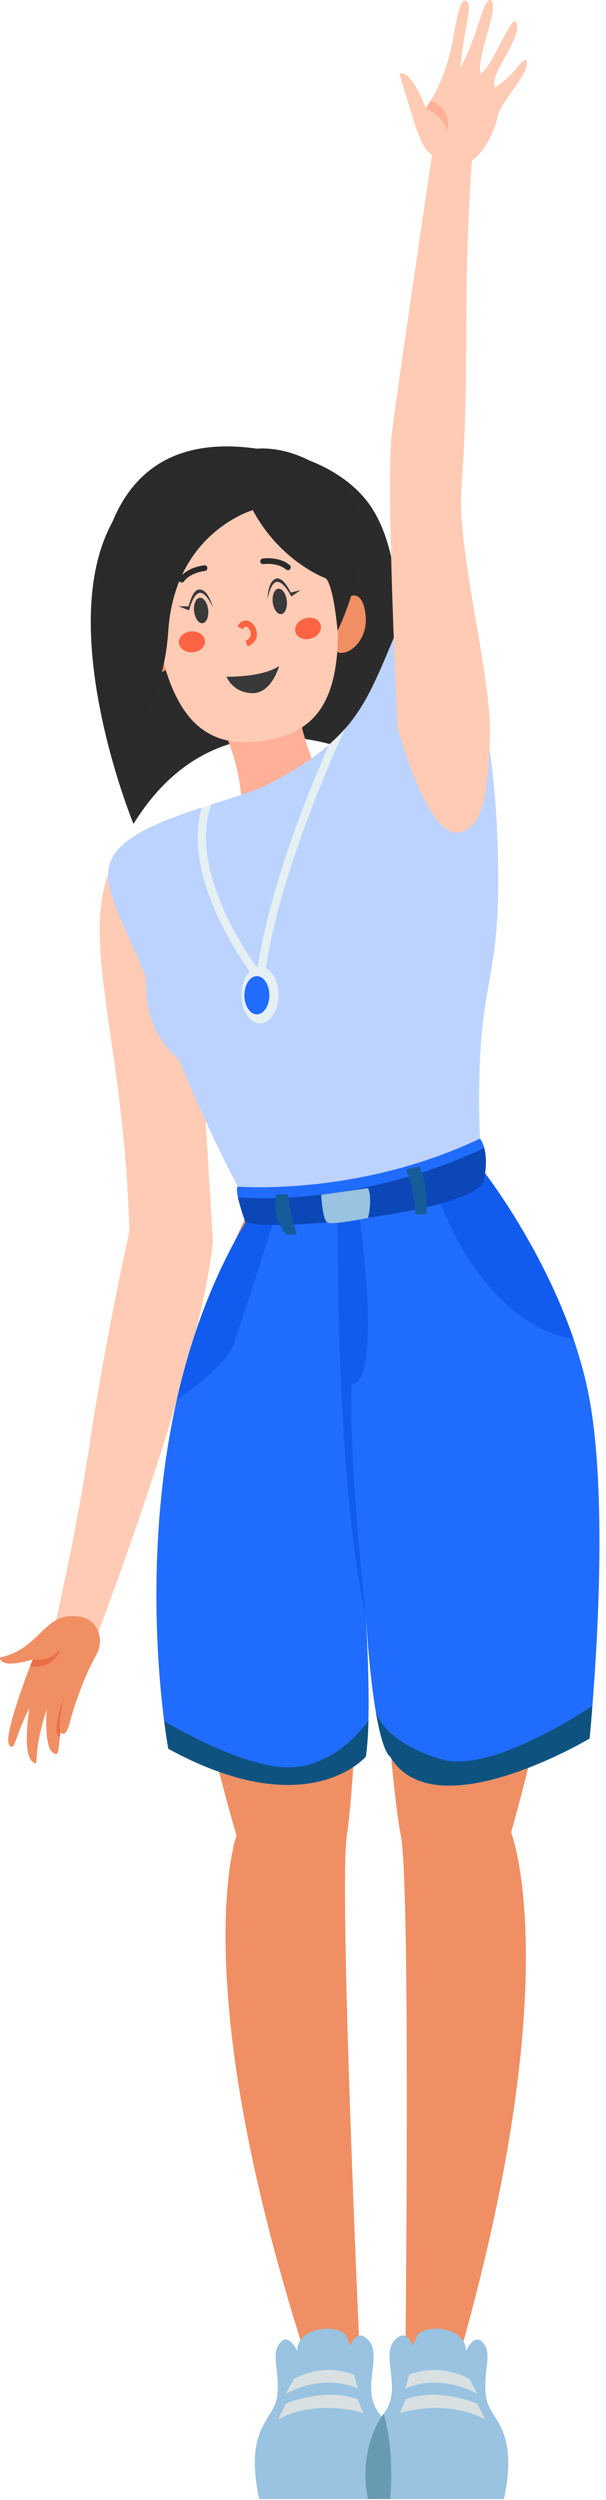 <svg width="92" height="379" viewBox="0 0 92 379" fill="none" xmlns="http://www.w3.org/2000/svg">
<path d="M18.846 127.843C10.456 139.6 18.811 154.87 19.633 186.7C19.633 186.7 15.946 203.295 13.707 218.273C11.468 233.251 8.198 246.944 8.198 246.944L13.916 250.064C13.916 250.064 30.306 207.849 32.326 188.242L29.131 135.765L18.846 127.843Z" fill="#FFCBB4"/>
<path d="M18.083 77.464C27.762 63.292 49.495 66.631 56.302 76.788C64.534 89.07 57.835 115.871 57.835 115.871C57.835 115.871 34.404 102.034 20.265 124.912C20.265 124.912 7.256 93.314 18.083 77.464Z" fill="#2B2B2B"/>
<path d="M44.338 100.145C44.338 100.145 44.441 110.634 49.465 119.544C49.465 119.544 46.51 126.393 36.662 123.267C36.662 123.267 37.472 114.259 30.254 104.296C25.42 97.624 44.338 100.145 44.338 100.145Z" fill="#FFB097"/>
<path d="M23.897 94.993C23.897 94.993 19.595 91.584 19.639 96.144C19.689 101.428 24.667 102.985 25.403 101.217C26.137 99.451 23.897 94.993 23.897 94.993Z" fill="#F08F64"/>
<path d="M50.942 92.142C50.942 92.142 54.358 87.843 55.351 92.294C56.502 97.45 52.006 100.099 50.889 98.545C49.773 96.992 50.942 92.141 50.942 92.141V92.142Z" fill="#F08F64"/>
<path d="M39.175 112.409C30.613 113.395 25.138 108.353 23.208 91.565C22.212 82.905 26.004 77.086 35.594 75.981C45.184 74.876 49.834 79.722 50.829 88.385C52.903 106.424 48.021 111.39 39.176 112.409H39.175Z" fill="#FFCBB4"/>
<path d="M48.677 94.706C48.926 95.55 48.273 96.487 47.218 96.798C46.162 97.11 45.106 96.678 44.857 95.834C44.608 94.99 45.26 94.053 46.316 93.741C47.37 93.429 48.427 93.861 48.677 94.706Z" fill="#FD6444"/>
<path d="M31.127 97.206C31.171 98.085 30.315 98.843 29.217 98.896C28.119 98.95 27.193 98.282 27.149 97.404C27.106 96.524 27.962 95.767 29.06 95.713C30.158 95.659 31.083 96.328 31.127 97.206Z" fill="#FD6444"/>
<path d="M43.97 86.355C43.813 86.469 43.595 86.466 43.44 86.338C42.113 85.23 40.03 85.522 40.009 85.525C39.773 85.56 39.555 85.397 39.52 85.162C39.484 84.926 39.646 84.707 39.883 84.672C39.984 84.657 42.371 84.324 43.992 85.676C44.175 85.828 44.199 86.1 44.047 86.282C44.025 86.311 43.997 86.335 43.971 86.355H43.97Z" fill="#2A2A2A"/>
<path d="M31.306 86.483C31.245 86.528 31.171 86.556 31.091 86.564C31.07 86.567 28.973 86.758 27.933 88.137C27.789 88.328 27.52 88.364 27.329 88.22C27.14 88.076 27.102 87.806 27.246 87.616C28.518 85.928 30.917 85.712 31.019 85.705C31.255 85.684 31.463 85.86 31.483 86.099C31.496 86.253 31.426 86.398 31.306 86.483Z" fill="#2A2A2A"/>
<path d="M43.54 91.049C43.663 92.114 43.282 93.031 42.692 93.099C42.102 93.168 41.524 92.36 41.402 91.295C41.279 90.231 41.659 89.313 42.25 89.245C42.84 89.178 43.418 89.984 43.541 91.049H43.54Z" fill="#393939"/>
<path d="M31.604 92.428C31.727 93.494 31.348 94.411 30.757 94.478C30.166 94.547 29.587 93.739 29.465 92.675C29.344 91.61 29.723 90.693 30.313 90.625C30.904 90.556 31.482 91.364 31.604 92.428Z" fill="#393939"/>
<path d="M34.376 102.59C34.376 102.59 39.794 102.722 42.373 100.972C42.373 100.972 41.276 105.103 38.323 105.085C35.369 105.066 34.376 102.59 34.376 102.59Z" fill="#393939"/>
<path d="M40.603 90.853C40.603 90.853 41.082 88.142 42.132 88.212C43.182 88.281 44.22 90.436 44.22 90.436L45.648 89.455L44.151 89.83C44.151 89.83 43.091 87.579 42.073 87.691C40.624 87.852 40.604 90.853 40.604 90.853H40.603Z" fill="#393939"/>
<path d="M32.325 92.122C32.325 92.122 31.244 89.592 30.236 89.897C29.228 90.204 28.707 92.538 28.707 92.538L27.094 91.908L28.637 91.932C28.637 91.932 29.16 89.498 30.176 89.377C31.624 89.204 32.325 92.122 32.325 92.122Z" fill="#393939"/>
<path d="M38.177 97.692C38.007 97.814 37.815 97.919 37.599 98.006L37.256 97.141C37.991 96.848 38.103 96.359 38.068 96.001C38.018 95.496 37.658 95.058 37.368 95.006C37.199 94.975 37.042 95.106 36.9 95.393L36.067 94.978C36.541 94.021 37.251 94.039 37.536 94.091C38.265 94.224 38.904 95.024 38.992 95.909C39.064 96.631 38.765 97.263 38.177 97.692Z" fill="#FD6444"/>
<path d="M38.373 77.338C38.373 77.338 26.552 80.703 25.548 95.633C24.545 110.563 16.419 112.498 16.419 112.498C16.419 112.498 4.632 63.098 39.001 68.019C39.001 68.019 46.327 67.154 52.393 74.166C58.46 81.179 51.24 95.633 51.24 95.633C51.24 95.633 50.698 88.92 49.469 87.678C49.469 87.678 42.601 85.213 38.373 77.338V77.338Z" fill="#2A2A2A"/>
<path d="M87.121 208.358C81.899 190.257 71.57 176.841 71.57 176.841L55.971 179.429L55.814 179.147L54.55 179.399L54.368 179.396L54.372 179.435L38.265 182.657C38.265 182.657 31.332 195.58 26.723 213.846C22.113 232.113 35.904 278.255 35.904 278.255C35.904 278.255 28.141 299.906 46.117 356.341H54.587C54.587 356.341 51.429 286.048 52.655 278.255C53.712 271.533 55.072 246.904 54.377 228.047C55.354 228.256 56.378 228.343 57.447 228.271L57.449 228.269C57.392 247.134 59.575 271.664 60.857 278.34C62.344 286.089 61.55 356.49 61.55 356.49L70.016 356.204C86.086 299.196 77.598 277.776 77.598 277.776C77.598 277.776 92.341 226.457 87.121 208.355V208.358Z" fill="#F08F64"/>
<path d="M73.192 177.299C56.216 190.119 38.235 183.776 38.235 183.776C38.235 183.776 33.541 175.949 27.093 160.526C22.951 157.178 22.056 152.306 22.19 148.32C19.052 140.075 14.86 134.321 17.005 130.101C18.795 126.592 24.789 124.334 30.635 122.421C31.113 122.273 31.603 122.114 32.081 121.967C35.697 120.802 39.129 119.758 41.298 118.605C45.036 116.605 47.819 114.765 49.976 112.875C50.883 112.09 51.68 111.293 52.391 110.483C55.627 106.791 57.281 102.644 59.782 96.693C60.787 94.276 74.772 87.247 75.617 130.813C75.924 146.59 73.509 148.221 72.897 160.098C72.394 169.925 73.191 177.299 73.191 177.299H73.192Z" fill="#BCD3FF"/>
<path d="M73.81 363.425C73.293 359.897 74.595 357.39 73.674 355.688C72.251 353.058 70.749 356.384 70.749 356.384C70.629 352.378 63.924 352.386 63.252 354.218C63.073 354.71 62.869 355.149 62.658 355.572C62.241 354.606 61.536 353.669 60.618 354.218C57.035 356.366 61.489 361.909 58.23 365.947C54.081 371.088 56.635 378.859 56.635 378.859H76.507C78.833 367.962 74.327 366.94 73.81 363.426V363.425Z" fill="#99C3E0"/>
<path d="M61.546 362.105C61.546 362.105 66.244 359.633 72.476 362.905L71.25 360.655C71.25 360.655 67.123 358.08 62.119 360.002L61.547 362.106L61.546 362.105Z" fill="#D8E0E2"/>
<path d="M60.727 365.839C60.727 365.839 67.415 363.514 73.646 366.785L72.476 364.401C72.476 364.401 66.55 361.835 61.546 363.756L60.727 365.839Z" fill="#D8E0E2"/>
<path d="M42.046 363.425C42.563 359.897 41.261 357.39 42.182 355.688C43.605 353.058 45.107 356.384 45.107 356.384C45.227 352.378 51.932 352.386 52.603 354.218C52.782 354.71 52.987 355.149 53.198 355.572C53.614 354.606 54.32 353.669 55.237 354.218C58.82 356.366 54.366 361.909 57.626 365.947C61.774 371.088 59.22 378.859 59.22 378.859H39.349C37.022 367.962 41.528 366.94 42.046 363.426V363.425Z" fill="#99C3E0"/>
<path d="M54.323 362.105C54.323 362.105 49.625 359.633 43.393 362.905L44.619 360.655C44.619 360.655 48.746 358.08 53.751 360.002L54.323 362.106V362.105Z" fill="#D8E0E2"/>
<path d="M55.138 365.839C55.138 365.839 48.45 363.514 42.219 366.785L43.389 364.401C43.389 364.401 49.315 361.835 54.319 363.756L55.138 365.839Z" fill="#D8E0E2"/>
<path d="M0.003 251.288C6.502 249.812 6.553 244.158 12.123 245.093C13.273 245.287 14.015 245.863 14.496 246.545C15.415 247.849 15.359 249.593 14.573 250.982C12.77 254.17 11.2 258.732 10.61 261.096C9.922 263.798 9.188 262.583 9.188 262.583C9.146 262.838 9.118 263.082 9.09 263.326C8.862 265.18 8.973 266.58 7.897 265.584C6.677 264.468 7.082 259.177 7.082 259.177C4.678 266.59 6.166 268.001 4.964 267.108C3.319 265.892 4.433 259.174 4.466 258.972C2.275 263.147 2.241 265.739 1.403 264.562C0.554 263.37 3.446 255.513 4.551 252.632C4.798 251.982 4.961 251.583 4.961 251.583C-0.253 253.138 0.002 251.287 0.002 251.287L0.003 251.288Z" fill="#F08F64"/>
<path d="M4.557 252.627C4.804 251.978 4.967 251.578 4.967 251.578C4.967 251.578 7.158 252.168 9.186 250.036C9.186 250.036 8.19 253.183 4.557 252.627Z" fill="#EA6F47"/>
<path d="M9.768 257.067C9.618 257.705 8.731 261.354 9.188 262.576C9.146 262.832 9.118 263.075 9.09 263.32C7.744 262.79 9.488 257.821 9.768 257.067Z" fill="#EA6F47"/>
<path d="M58.237 365.932C58.237 365.932 54.253 370.942 55.864 378.844H59.227C59.227 378.844 60.002 371.742 58.237 365.932Z" fill="#689AB1"/>
<path d="M60.64 11.23C60.64 11.23 60.64 11.23 62.631 17.742C64.61 24.264 65.559 23.566 69.013 24.819C72.24 25.995 75.035 20.332 75.544 17.686C75.991 15.455 80.14 11.429 80.008 9.484C79.957 8.699 79.403 9.088 78.264 10.518C76.922 12.193 75.123 13.271 75.123 13.271C74.195 11.068 79.649 5.484 78.301 3.278C77.642 2.208 74.368 10.976 72.911 11.07C72.911 11.07 72.499 10.302 73.759 5.871C74.48 3.326 75.244 0.713 74.612 0.13C73.459 -0.927 72.87 4.661 69.894 10.303C69.894 10.303 70.184 7.435 70.631 4.794C71.05 2.386 71.693 0.179 70.605 0.094C69.711 0.021 69.162 3.798 68.72 6.191C67.888 10.65 66.312 13.732 65.383 15.261C64.947 15.999 64.642 16.369 64.642 16.369C62.066 9.898 60.642 11.23 60.642 11.23L60.64 11.23Z" fill="#FFCBB4"/>
<path d="M64.638 16.377C64.638 16.377 67.36 17.639 67.864 19.878C67.864 19.878 68.889 16.553 65.38 15.269C64.944 16.007 64.638 16.377 64.638 16.377H64.638Z" fill="#FFB097"/>
<path d="M66.012 20.617C66.012 20.617 61.205 52.823 59.519 65.333C58.511 72.818 60.364 110.343 60.364 110.343C60.364 110.343 64.813 127.082 69.691 126.195C73.308 125.538 74.074 120.349 74.38 111.583C74.687 102.817 69.34 83.408 70.05 73.968C71.469 55.122 70.014 46.228 71.776 22.457L66.012 20.617Z" fill="#FFCBB4"/>
<path d="M89.932 258.626C89.699 261.706 89.503 263.57 89.503 263.57C89.503 263.57 65.896 277.631 59.216 266.281C59.216 266.281 58.125 265.925 57.034 259.375C57.022 259.325 57.01 259.289 57.01 259.264C57.01 259.252 57.01 259.252 57.01 259.252C56.483 256.123 55.956 251.608 55.551 245.094C55.624 246.86 56.09 254.577 55.93 260.846C55.881 262.896 55.759 264.797 55.538 266.281C55.538 266.281 46.763 276.71 25.545 265.104C25.545 265.104 25.263 263.595 24.92 260.92C23.853 252.553 22.211 232.776 26.844 212.189C29.013 202.522 32.581 192.682 38.231 183.751C38.231 183.751 39.69 183.726 42.044 183.591C44.385 183.456 47.633 183.222 51.237 182.793C52.242 182.67 53.26 182.548 54.301 182.401C58.125 181.849 62.183 181.088 65.897 180.034C68.569 179.285 71.069 178.365 73.19 177.273C73.19 177.273 82.15 188.609 87.102 203.086C88.094 206.006 88.94 209.061 89.504 212.165C92.078 226.299 90.73 248.751 89.933 258.626H89.932Z" fill="#206CFF"/>
<path d="M87.103 203.086C75.091 200.657 68.718 187.824 65.898 180.034C68.57 179.285 71.07 178.365 73.191 177.273C73.191 177.273 82.151 188.609 87.103 203.086Z" fill="#115CEE"/>
<path d="M42.045 183.613C40.182 189.452 37.031 199.231 35.573 203.525C34.63 206.31 30.817 209.5 26.846 212.211C29.015 202.544 32.582 192.704 38.233 183.773C38.233 183.773 39.692 183.748 42.046 183.613H42.045Z" fill="#115CEE"/>
<path d="M55.539 245.036C51.593 227.553 51.212 196.305 51.237 182.798C52.242 182.675 53.26 182.552 54.301 182.405C58.297 211.495 53.394 209.789 53.394 209.789C52.843 220.168 55.404 243.712 55.539 245.037L55.539 245.036Z" fill="#115CEE"/>
<path d="M55.938 260.863C55.889 262.912 55.767 264.813 55.546 266.298C55.546 266.298 46.771 276.727 25.553 265.121C25.553 265.121 25.271 263.612 24.928 260.937C29.574 263.612 36.437 267.071 42.052 267.82C49.05 268.74 53.904 263.587 55.939 260.864L55.938 260.863Z" fill="#0E5380"/>
<path d="M89.933 258.62C89.7 261.699 89.504 263.564 89.504 263.564C89.504 263.564 65.896 277.624 59.217 266.275C59.217 266.275 58.113 265.919 57.01 259.258C57.071 259.577 58.016 263.969 66.804 266.656C73.104 268.594 83.878 262.545 89.933 258.62Z" fill="#0E5380"/>
<path d="M73.473 178.921C72.554 183.559 42.487 186.896 37.266 185.313C37.266 185.313 36.469 183.117 36.125 181.509C35.954 180.688 35.892 180.025 36.113 179.89C36.113 179.89 54.364 181.411 72.872 172.615C72.872 172.615 73.253 173.032 73.522 174.038C73.78 175.032 73.926 176.602 73.472 178.921H73.473Z" fill="#206CFF"/>
<path d="M73.47 178.922C72.55 183.559 42.484 186.897 37.262 185.314C37.262 185.314 36.465 183.118 36.122 181.51C36.122 181.51 53.551 183.338 73.518 174.039C73.776 175.032 73.923 176.603 73.469 178.922H73.47Z" fill="#0C47B8"/>
<path d="M48.769 181.134C48.769 181.134 48.938 184.94 49.715 185.341C50.493 185.742 55.877 184.64 55.877 184.64C55.877 184.64 56.592 181.804 55.877 180.12L48.769 181.134Z" fill="#99C3E0"/>
<path d="M61.621 177.274C61.621 177.274 62.846 179.789 63.051 184.083H64.788C64.788 184.083 64.992 179.209 63.664 176.841L61.621 177.274Z" fill="#145C9A"/>
<path d="M41.892 181.069L43.731 181.073C43.731 181.073 43.935 183.67 45.06 187.146H43.477C43.477 187.146 41.178 184.804 41.893 181.068L41.892 181.069Z" fill="#145C9A"/>
<path d="M52.388 110.462C48.65 118.657 41.748 135.122 40.118 148.482L39.935 149.93L39.028 148.789C38.513 148.126 27.297 133.858 30.631 122.399C31.11 122.252 31.599 122.093 32.078 121.945C28.781 131.134 36.417 143.06 39.101 146.826C40.841 135.06 46.247 121.332 49.973 112.854C50.88 112.068 51.677 111.272 52.387 110.462H52.388Z" fill="#E5F0F3"/>
<path d="M42.285 150.857C42.285 153.229 41.027 155.151 39.473 155.151C37.919 155.151 36.66 153.229 36.66 150.857C36.66 148.485 37.92 146.563 39.473 146.563C41.027 146.563 42.285 148.485 42.285 150.857Z" fill="#E5F0F3"/>
<path d="M40.896 150.882C40.896 152.482 40.047 153.777 38.999 153.777C37.95 153.777 37.102 152.482 37.102 150.882C37.102 149.282 37.95 147.985 38.999 147.985C40.047 147.985 40.896 149.282 40.896 150.882Z" fill="#206CFF"/>
</svg>
